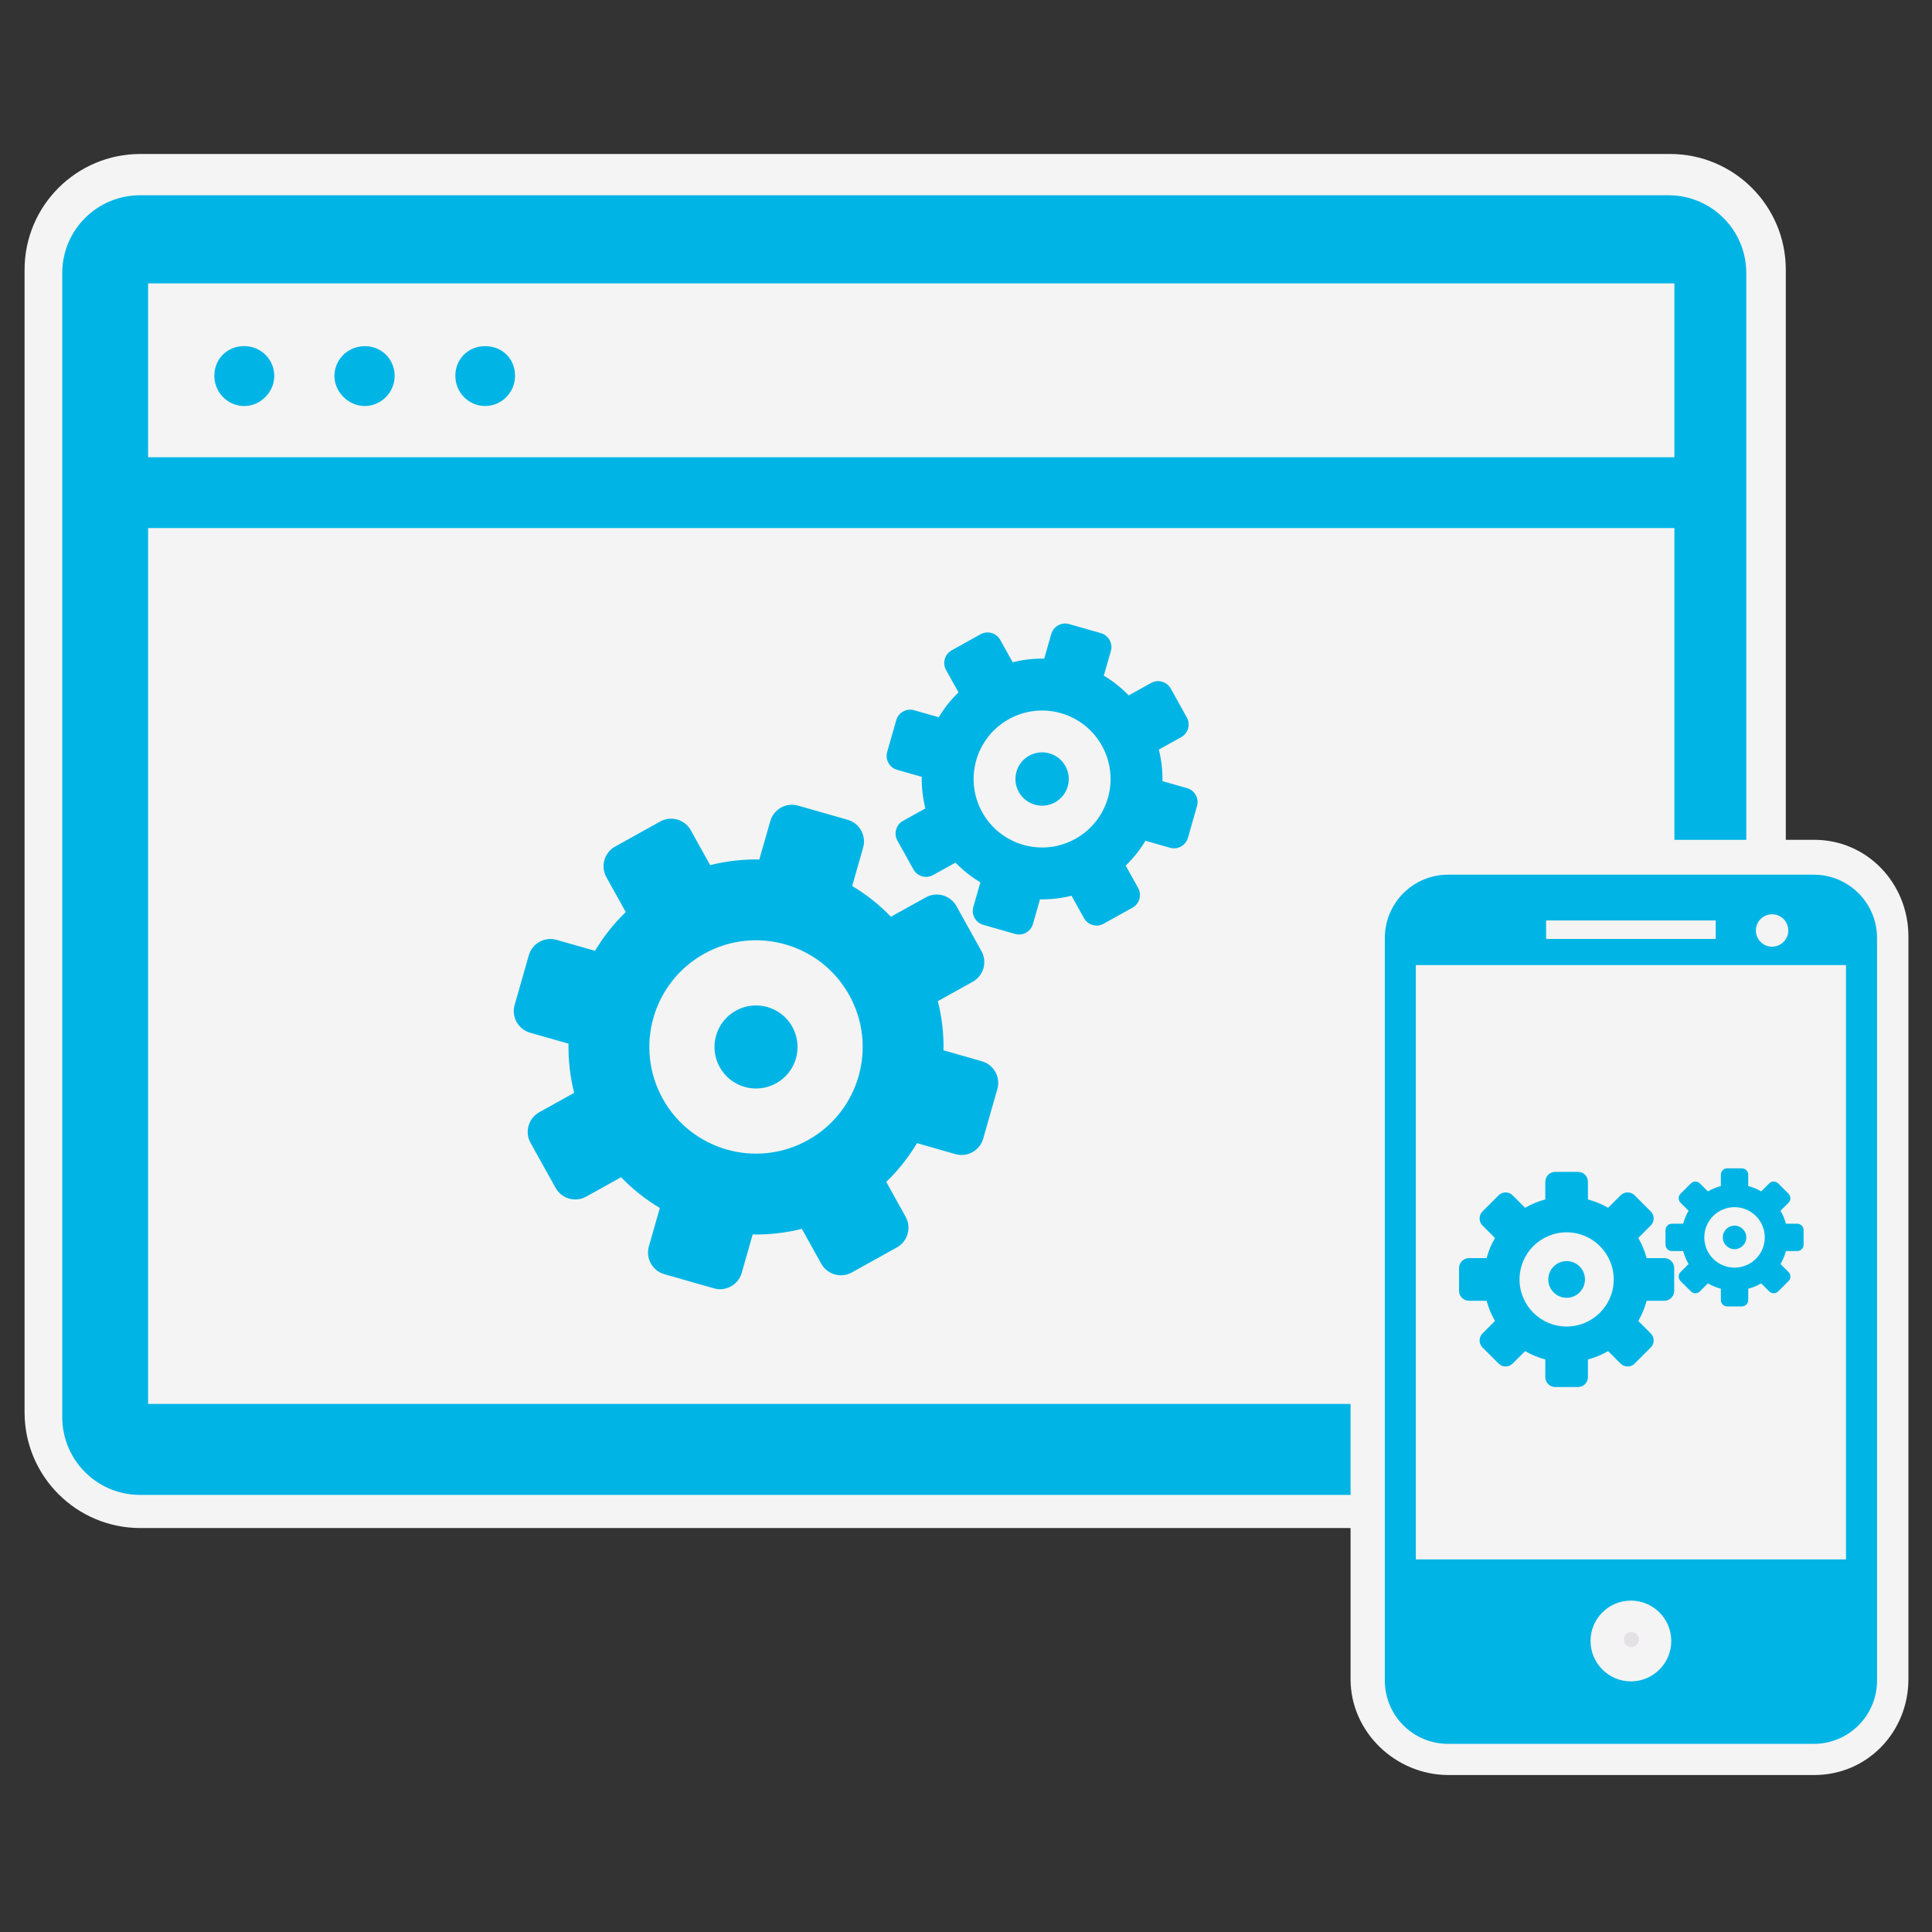 <?xml version="1.0" encoding="utf-8"?>
<!-- Generator: Adobe Illustrator 16.0.3, SVG Export Plug-In . SVG Version: 6.00 Build 0)  -->
<!DOCTYPE svg PUBLIC "-//W3C//DTD SVG 1.1//EN" "http://www.w3.org/Graphics/SVG/1.1/DTD/svg11.dtd">
<svg version="1.1" id="Layer_1" xmlns="http://www.w3.org/2000/svg" xmlns:xlink="http://www.w3.org/1999/xlink" x="0px" y="0px"
	 width="300px" height="300px" viewBox="0 0 300 300" enable-background="new 0 0 300 300" xml:space="preserve">
<rect x="0" y="0" width="300" height="300" fill="#333333" stroke="none"/>
<g>
	<g>
		<rect x="17.48" y="39.802" fill="#F4F4F4" width="247.289" height="182.843"/>
		<path fill="#F4F4F4" d="M277.297,219.3c0,9.926-8.048,17.973-17.975,17.973H21.79c-9.926,0-17.974-8.047-17.974-17.973V41.883
			c0-9.926,8.048-17.973,17.974-17.973h237.533c9.927,0,17.975,8.047,17.975,17.973V219.3z M253.721,212.518V87.565H28.57v124.952
			H253.721z M253.721,65.168V49.844H28.57v15.324H253.721z"/>
		<path fill="#00B5E5" d="M9.664,42.399v177.65c0,6.672,5.408,12.08,12.08,12.08h237.34c6.672,0,12.08-5.408,12.08-12.08V42.399
			c0-6.672-5.408-12.08-12.08-12.08H21.744C15.072,30.319,9.664,35.727,9.664,42.399z M260,218c-81,0-157,0-237,0c0-46,0-92,0-136
			c80,0,156,0,237,0C260,126,260,172,260,218z M260,71c-81,0-157,0-237,0c0-8,0-19,0-27c80,0,156,0,237,0C260,52,260,63,260,71z"/>
		<path fill="#00B5E5" d="M79.979,58.336c0.012,2.595-2.104,4.73-4.675,4.708c-2.58-0.02-4.639-2.159-4.597-4.772
			c0.039-2.541,1.986-4.477,4.542-4.522C77.928,53.703,79.968,55.681,79.979,58.336z"/>
		<path fill="#00B5E5" d="M42.589,58.467c-0.052,2.56-2.293,4.681-4.833,4.579c-2.575-0.1-4.581-2.293-4.472-4.903
			c0.108-2.541,2.093-4.418,4.665-4.402C40.554,53.753,42.644,55.88,42.589,58.467z"/>
		<path fill="#00B5E5" d="M56.523,63.044c-2.544-0.062-4.696-2.325-4.589-4.835c0.108-2.582,2.279-4.553,4.916-4.453
			c2.513,0.092,4.452,2.129,4.433,4.646C61.264,60.996,59.101,63.105,56.523,63.044z"/>
		<path fill-rule="evenodd" clip-rule="evenodd" fill="#00B5E5" d="M110.275,134.336c2.522-0.634,5.089-0.922,7.632-0.877
			l1.706-5.967c0.526-1.845,2.463-2.924,4.309-2.396l7.709,2.202c1.848,0.527,2.924,2.465,2.397,4.312l-1.702,5.967
			c2.183,1.298,4.211,2.901,6.017,4.775l5.427-3.016c1.674-0.932,3.809-0.322,4.74,1.354l3.896,7.009
			c0.934,1.676,0.322,3.809-1.35,4.741l-5.427,3.016c0.638,2.522,0.926,5.09,0.877,7.633l5.97,1.705
			c1.844,0.526,2.924,2.464,2.393,4.31l-2.199,7.709c-0.525,1.848-2.463,2.925-4.312,2.397l-5.967-1.705
			c-1.305,2.186-2.901,4.213-4.775,6.021l3.017,5.423c0.932,1.677,0.321,3.813-1.354,4.744l-7.014,3.897
			c-1.675,0.931-3.807,0.32-4.739-1.356l-3.014-5.422c-2.526,0.636-5.092,0.922-7.636,0.877l-1.703,5.969
			c-0.525,1.845-2.466,2.92-4.311,2.395l-7.713-2.2c-1.841-0.527-2.92-2.467-2.394-4.309l1.704-5.97
			c-2.183-1.306-4.213-2.901-6.02-4.775l-5.423,3.013c-1.677,0.934-3.809,0.323-4.74-1.353l-3.898-7.006
			c-0.933-1.68-0.324-3.813,1.356-4.745l5.42-3.013c-0.635-2.526-0.921-5.096-0.875-7.636l-5.971-1.703
			c-1.843-0.524-2.922-2.466-2.395-4.312l2.2-7.708c0.53-1.846,2.467-2.924,4.313-2.397l5.969,1.704
			c1.303-2.187,2.901-4.209,4.775-6.021l-3.016-5.427c-0.933-1.676-0.323-3.804,1.354-4.737l7.011-3.897
			c1.678-0.934,3.81-0.326,4.743,1.353L110.275,134.336L110.275,134.336z M157.248,102.835c1.619-0.409,3.27-0.593,4.9-0.562
			l1.092-3.831c0.338-1.185,1.586-1.876,2.771-1.537l4.945,1.413c1.186,0.339,1.879,1.585,1.539,2.769l-1.094,3.83
			c1.404,0.833,2.703,1.861,3.867,3.065l3.479-1.935c1.076-0.601,2.447-0.208,3.045,0.868l2.502,4.498
			c0.598,1.077,0.205,2.449-0.871,3.046l-3.479,1.937c0.408,1.619,0.594,3.266,0.563,4.897l3.834,1.098
			c1.18,0.335,1.873,1.581,1.533,2.764l-1.41,4.951c-0.338,1.181-1.586,1.875-2.768,1.538l-3.832-1.094
			c-0.834,1.401-1.863,2.703-3.064,3.862l1.936,3.482c0.598,1.075,0.205,2.446-0.871,3.046l-4.502,2.499
			c-1.074,0.601-2.441,0.208-3.041-0.868l-1.936-3.481c-1.621,0.407-3.268,0.592-4.898,0.56l-1.096,3.838
			c-0.338,1.18-1.584,1.87-2.764,1.535l-4.955-1.415c-1.186-0.337-1.873-1.58-1.535-2.764l1.094-3.833
			c-1.403-0.837-2.706-1.864-3.865-3.064l-3.481,1.935c-1.077,0.599-2.446,0.204-3.046-0.873l-2.499-4.498
			c-0.596-1.075-0.208-2.445,0.868-3.046l3.484-1.933c-0.409-1.62-0.595-3.27-0.562-4.902l-3.834-1.091
			c-1.184-0.338-1.876-1.583-1.538-2.768l1.414-4.951c0.338-1.185,1.583-1.873,2.768-1.538l3.833,1.095
			c0.832-1.405,1.86-2.708,3.064-3.863l-1.938-3.481c-0.596-1.076-0.208-2.45,0.868-3.046l4.502-2.504
			c1.074-0.596,2.447-0.204,3.043,0.873L157.248,102.835L157.248,102.835z M159.805,117.345c1.998-1.111,4.521-0.389,5.633,1.609
			c1.109,1.999,0.393,4.52-1.609,5.63c-1.994,1.111-4.52,0.389-5.631-1.607C157.086,120.977,157.807,118.456,159.805,117.345
			L159.805,117.345z M156.652,111.673c5.133-2.855,11.607-1.006,14.457,4.126c2.854,5.134,1.008,11.604-4.129,14.458
			c-5.129,2.855-11.604,1.006-14.457-4.127C149.67,120.996,151.521,114.527,156.652,111.673L156.652,111.673z M114.26,156.937
			c3.115-1.73,7.041-0.609,8.772,2.503c1.729,3.115,0.61,7.042-2.507,8.772c-3.112,1.729-7.038,0.609-8.769-2.507
			C110.027,162.594,111.147,158.667,114.26,156.937L114.26,156.937z M109.347,148.097c7.996-4.447,18.08-1.567,22.523,6.429
			c4.444,7.994,1.564,18.077-6.433,22.523c-7.993,4.441-18.073,1.566-22.52-6.432C98.474,162.623,101.354,152.541,109.347,148.097
			L109.347,148.097z"/>
	</g>
	<rect x="242.563" y="156.993" fill="#E3E1E4" width="47.133" height="10.333"/>
	<g>
		<g>
			<path fill="#F4F4F4" d="M286.689,242.113h-66.756v-92.27h66.756V242.113z"/>
		</g>
		<rect x="232.992" y="248.133" fill="#E3E1E4" width="47.133" height="17.977"/>
		<path fill-rule="evenodd" clip-rule="evenodd" fill="#00B5E5" d="M246.574,186.247c1.111,0.297,2.166,0.734,3.137,1.298
			l1.938-1.937c0.6-0.602,1.58-0.602,2.178,0l2.504,2.503c0.602,0.601,0.602,1.58,0,2.18l-1.938,1.938
			c0.564,0.972,1.002,2.021,1.297,3.132h2.742c0.846,0,1.539,0.692,1.539,1.543v3.539c0,0.847-0.693,1.539-1.539,1.539h-2.742
			c-0.295,1.11-0.732,2.164-1.297,3.134l1.938,1.941c0.602,0.598,0.602,1.577,0,2.177l-2.504,2.503c-0.598,0.6-1.578,0.6-2.178,0
			l-1.938-1.938c-0.971,0.565-2.025,1.003-3.137,1.3v2.738c0,0.849-0.691,1.541-1.537,1.541h-3.543
			c-0.848,0-1.541-0.692-1.541-1.541v-2.738c-1.109-0.297-2.16-0.734-3.133-1.3l-1.938,1.938c-0.6,0.6-1.578,0.6-2.178,0
			l-2.504-2.503c-0.598-0.6-0.598-1.579,0-2.177l1.939-1.941c-0.566-0.97-1.006-2.023-1.301-3.134h-2.74
			c-0.848,0-1.539-0.692-1.539-1.539v-3.539c0-0.851,0.691-1.543,1.539-1.543h2.74c0.295-1.111,0.734-2.16,1.301-3.132l-1.939-1.938
			c-0.598-0.6-0.598-1.579,0-2.18l2.504-2.503c0.6-0.602,1.578-0.602,2.178,0l1.938,1.937c0.973-0.563,2.023-1.001,3.133-1.298
			v-2.742c0-0.847,0.693-1.539,1.541-1.539h3.543c0.846,0,1.537,0.692,1.537,1.539V186.247L246.574,186.247z M271.465,184.166
			c0.713,0.19,1.389,0.472,2.012,0.832l1.244-1.241c0.383-0.386,1.012-0.386,1.398,0l1.605,1.605c0.387,0.386,0.387,1.016,0,1.398
			l-1.242,1.244c0.361,0.623,0.643,1.301,0.834,2.012h1.758c0.543,0,0.988,0.447,0.988,0.989v2.272c0,0.544-0.445,0.99-0.988,0.99
			h-1.758c-0.191,0.712-0.473,1.389-0.834,2.012l1.242,1.244c0.387,0.383,0.387,1.013,0,1.399l-1.605,1.606
			c-0.387,0.384-1.016,0.384-1.398,0l-1.244-1.246c-0.623,0.363-1.299,0.644-2.012,0.835v1.761c0,0.542-0.447,0.984-0.99,0.984
			h-2.271c-0.547,0-0.99-0.442-0.99-0.984v-1.761c-0.711-0.191-1.389-0.472-2.012-0.835l-1.244,1.246
			c-0.383,0.384-1.014,0.384-1.398,0l-1.607-1.606c-0.385-0.387-0.385-1.017,0-1.399l1.246-1.244
			c-0.363-0.623-0.645-1.3-0.836-2.012h-1.758c-0.545,0-0.986-0.446-0.986-0.99v-2.272c0-0.542,0.441-0.989,0.986-0.989h1.758
			c0.191-0.711,0.473-1.389,0.836-2.012l-1.246-1.244c-0.385-0.383-0.385-1.013,0-1.398l1.607-1.605
			c0.385-0.386,1.016-0.386,1.398,0l1.244,1.241c0.623-0.36,1.301-0.642,2.012-0.832v-1.76c0-0.542,0.443-0.989,0.99-0.989h2.271
			c0.543,0,0.99,0.447,0.99,0.989V184.166L271.465,184.166z M269.338,190.313c1.01,0,1.83,0.82,1.83,1.83
			c0,1.008-0.82,1.828-1.83,1.828c-1.008,0-1.828-0.82-1.828-1.828C267.51,191.134,268.33,190.313,269.338,190.313L269.338,190.313z
			 M269.338,187.447c2.596,0,4.697,2.104,4.697,4.696c0,2.591-2.102,4.694-4.697,4.694c-2.592,0-4.695-2.104-4.695-4.694
			C264.643,189.551,266.746,187.447,269.338,187.447L269.338,187.447z M243.266,195.823c1.572,0,2.848,1.276,2.848,2.847
			c0,1.574-1.275,2.852-2.848,2.852c-1.574,0-2.85-1.277-2.85-2.852C240.416,197.1,241.691,195.823,243.266,195.823L243.266,195.823
			z M243.266,191.356c4.041,0,7.313,3.275,7.313,7.313c0,4.042-3.271,7.313-7.313,7.313c-4.037,0-7.313-3.271-7.313-7.313
			C235.953,194.632,239.229,191.356,243.266,191.356L243.266,191.356z"/>
		<path fill="#F4F4F4" d="M224.926,275.625c-8.22,0-15.211-6.668-15.211-14.892V145.418c0-8.232,6.991-15.012,15.211-15.012h56.796
			c8.226,0,14.616,6.78,14.616,15.012v115.315c0,8.224-6.391,14.892-14.616,14.892H224.926z M253.323,253.405
			c-0.648,0-1.172,0.527-1.172,1.171c0,0.651,0.523,1.182,1.172,1.182s1.171-0.53,1.171-1.182
			C254.494,253.933,253.972,253.405,253.323,253.405z M281.051,237.412v-81.529h-56.052v81.529H281.051z"/>
		<path fill="#00B5E5" d="M281.645,135.82H224.85c-5.424,0-9.813,4.406-9.813,9.831v115.315c0,5.421,4.389,9.818,9.813,9.818h56.795
			c5.424,0,9.822-4.397,9.822-9.818V145.651C291.467,140.226,287.068,135.82,281.645,135.82z M253.246,261.084
			c-3.459,0-6.266-2.813-6.266-6.275c0-3.46,2.807-6.268,6.266-6.268c3.455,0,6.268,2.808,6.268,6.268
			C259.514,258.271,256.701,261.084,253.246,261.084z M286.646,242.142h-66.801v-92.287h66.801V242.142z M266.418,145.799h-26.336
			v-2.871h26.336V145.799z M277.686,144.483c0,1.389-1.129,2.516-2.516,2.516c-1.391,0-2.518-1.127-2.518-2.516
			c0-1.389,1.127-2.513,2.518-2.513C276.557,141.971,277.686,143.094,277.686,144.483z"/>
	</g>
</g>
</svg>
